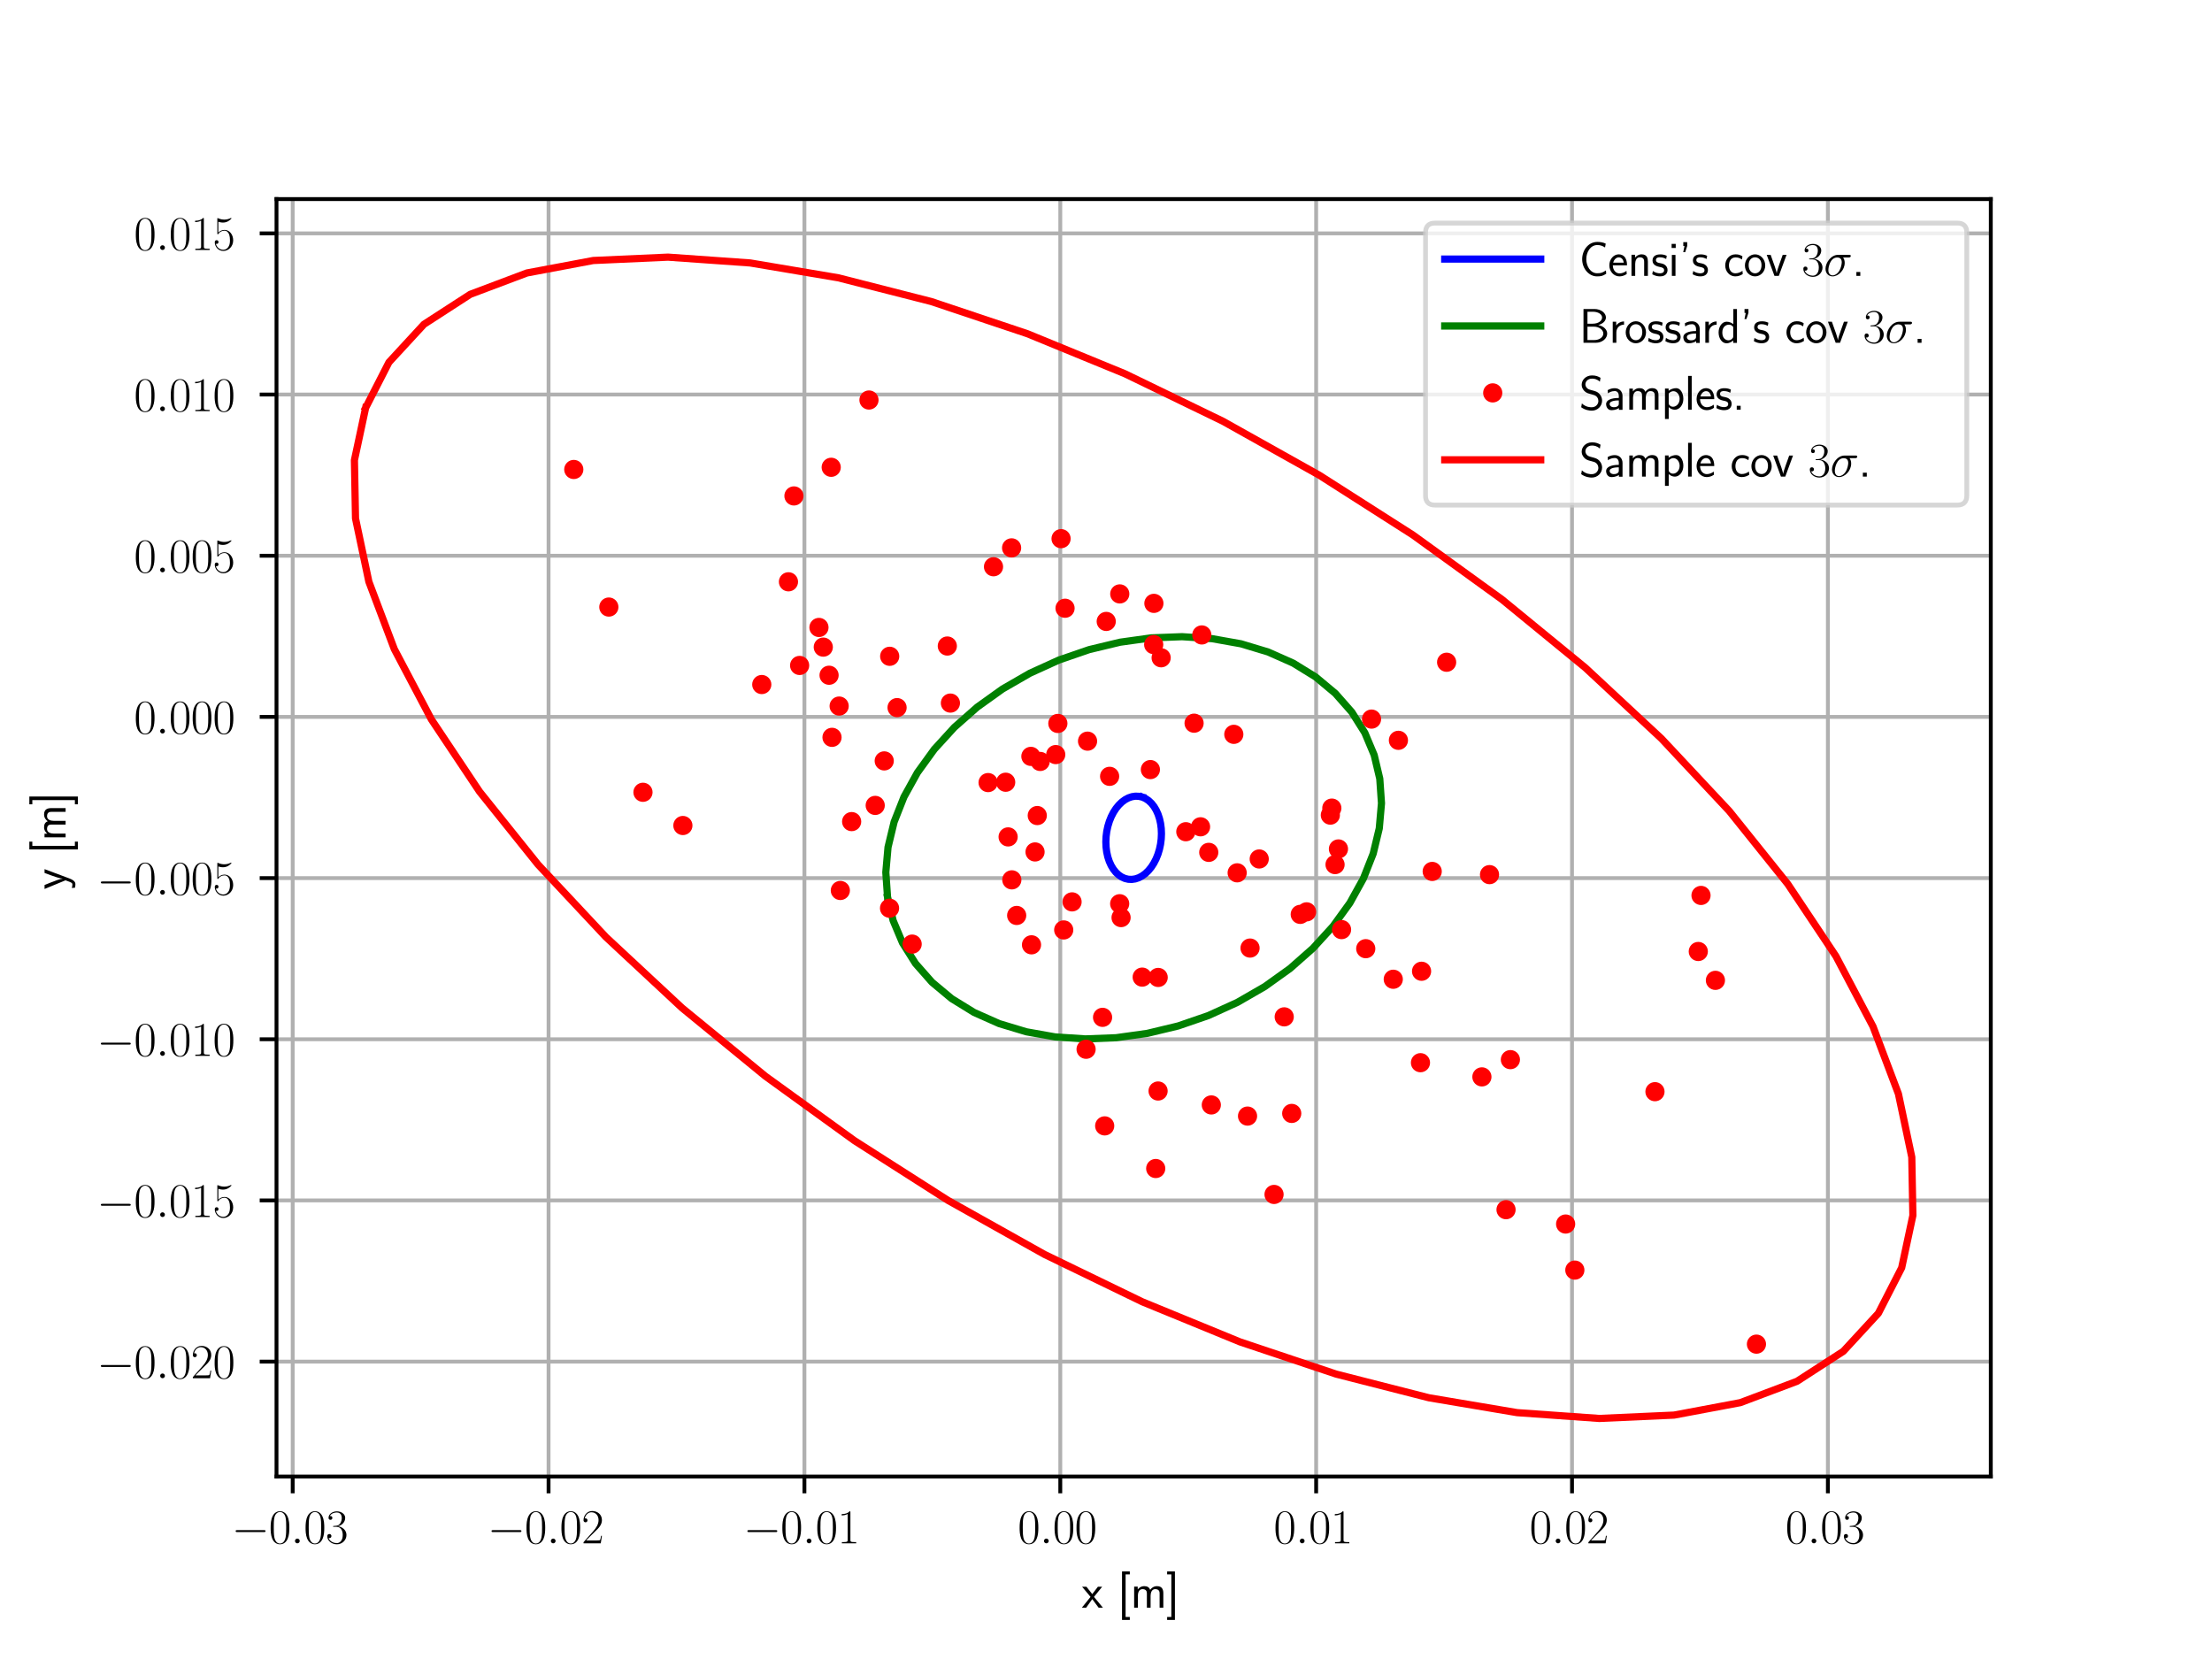 <?xml version="1.0" encoding="utf-8" standalone="no"?>
<!DOCTYPE svg PUBLIC "-//W3C//DTD SVG 1.1//EN"
  "http://www.w3.org/Graphics/SVG/1.1/DTD/svg11.dtd">
<svg xmlns:xlink="http://www.w3.org/1999/xlink" width="460.8pt" height="345.6pt" viewBox="0 0 460.8 345.6" xmlns="http://www.w3.org/2000/svg" version="1.1">
 <defs>
  <style type="text/css">*{stroke-linejoin: round; stroke-linecap: butt}</style>
 </defs>
 <g id="figure_1">
  <g id="patch_1">
   <path d="M 0 345.6 
L 460.8 345.6 
L 460.8 0 
L 0 0 
z
" style="fill: #ffffff"/>
  </g>
  <g id="axes_1">
   <g id="patch_2">
    <path d="M 57.6 307.584 
L 414.72 307.584 
L 414.72 41.472 
L 57.6 41.472 
z
" style="fill: #ffffff"/>
   </g>
   <g id="patch_3">
    <path d="M 237.97 166.056 
L 238.645 166.357 
L 239.281 166.786 
L 239.867 167.337 
L 240.396 168.002 
L 240.857 168.77 
L 241.244 169.629 
L 241.551 170.565 
L 241.773 171.563 
L 241.907 172.608 
L 241.95 173.684 
L 241.902 174.772 
L 241.763 175.857 
L 241.535 176.921 
L 241.223 177.947 
L 240.831 178.92 
L 240.366 179.823 
L 239.834 180.642 
L 239.244 181.365 
L 238.606 181.98 
L 237.928 182.478 
L 237.224 182.85 
L 236.502 183.092 
L 235.775 183.198 
L 235.054 183.167 
L 234.35 183 
L 233.675 182.699 
L 233.039 182.27 
L 232.453 181.719 
L 231.924 181.054 
L 231.463 180.286 
L 231.076 179.427 
L 230.769 178.491 
L 230.547 177.493 
L 230.413 176.448 
L 230.37 175.372 
L 230.418 174.284 
L 230.557 173.199 
L 230.785 172.135 
L 231.097 171.109 
L 231.489 170.136 
L 231.954 169.233 
L 232.486 168.414 
L 233.076 167.691 
L 233.714 167.076 
L 234.392 166.578 
L 235.096 166.206 
L 235.818 165.964 
L 236.545 165.858 
L 237.266 165.889 
L 237.97 166.056 
L 237.97 166.056 
z
" clip-path="url(#p1219612575)" style="fill: none; opacity: 0"/>
   </g>
   <g id="patch_4">
    <path d="M 184.887 186.838 
L 184.532 181.721 
L 184.992 176.49 
L 186.258 171.229 
L 188.311 166.02 
L 191.119 160.945 
L 194.637 156.084 
L 198.81 151.514 
L 203.572 147.307 
L 208.847 143.53 
L 214.554 140.241 
L 220.602 137.493 
L 226.894 135.328 
L 233.333 133.783 
L 239.817 132.879 
L 246.242 132.633 
L 252.509 133.047 
L 258.518 134.116 
L 264.174 135.821 
L 269.389 138.138 
L 274.079 141.028 
L 278.172 144.446 
L 281.602 148.339 
L 284.315 152.645 
L 286.269 157.296 
L 287.433 162.218 
L 287.788 167.335 
L 287.328 172.566 
L 286.062 177.827 
L 284.009 183.036 
L 281.201 188.111 
L 277.683 192.972 
L 273.51 197.542 
L 268.748 201.749 
L 263.473 205.526 
L 257.766 208.815 
L 251.718 211.563 
L 245.426 213.728 
L 238.987 215.273 
L 232.503 216.177 
L 226.078 216.423 
L 219.811 216.009 
L 213.802 214.94 
L 208.146 213.235 
L 202.931 210.918 
L 198.241 208.028 
L 194.148 204.61 
L 190.718 200.717 
L 188.005 196.411 
L 186.051 191.76 
L 184.887 186.838 
L 184.887 186.838 
z
" clip-path="url(#p1219612575)" style="fill: none; opacity: 0"/>
   </g>
   <g id="patch_5">
    <path d="M 76.166 84.959 
L 81.023 75.473 
L 88.326 67.55 
L 97.96 61.313 
L 109.774 56.862 
L 123.581 54.267 
L 139.164 53.568 
L 156.276 54.777 
L 174.649 57.874 
L 193.991 62.811 
L 213.998 69.51 
L 234.355 77.865 
L 254.74 87.745 
L 274.832 98.993 
L 294.315 111.433 
L 312.88 124.867 
L 330.235 139.085 
L 346.107 153.861 
L 360.244 168.964 
L 372.425 184.154 
L 382.457 199.193 
L 390.182 213.842 
L 395.477 227.872 
L 398.261 241.06 
L 398.487 253.199 
L 396.154 264.097 
L 391.297 273.583 
L 383.994 281.506 
L 374.36 287.743 
L 362.546 292.194 
L 348.739 294.789 
L 333.156 295.488 
L 316.044 294.279 
L 297.671 291.182 
L 278.329 286.245 
L 258.322 279.546 
L 237.965 271.191 
L 217.58 261.311 
L 197.488 250.063 
L 178.005 237.623 
L 159.44 224.189 
L 142.085 209.971 
L 126.213 195.195 
L 112.076 180.092 
L 99.895 164.902 
L 89.863 149.863 
L 82.138 135.214 
L 76.843 121.184 
L 74.059 107.996 
L 73.833 95.857 
L 76.166 84.959 
L 76.166 84.959 
z
" clip-path="url(#p1219612575)" style="fill: none; opacity: 0"/>
   </g>
   <g id="matplotlib.axis_1">
    <g id="xtick_1">
     <g id="line2d_1">
      <path d="M 60.973 307.584 
L 60.973 41.472 
" clip-path="url(#p1219612575)" style="fill: none; stroke: #b0b0b0; stroke-width: 0.8; stroke-linecap: square"/>
     </g>
     <g id="line2d_2">
      <defs>
       <path id="m719118307e" d="M 0 0 
L 0 3.5 
" style="stroke: #000000; stroke-width: 0.8"/>
      </defs>
      <g>
       <use xlink:href="#m719118307e" x="60.973" y="307.584" style="stroke: #000000; stroke-width: 0.8"/>
      </g>
     </g>
     <g id="text_1">
      <!-- $\mathdefault{−0.03}$ -->
      <g transform="translate(48.243 321.502) scale(0.1 -0.1)">
       <defs>
        <path id="CMSY10-0" d="M 4218 1472 
C 4326 1472 4442 1472 4442 1600 
C 4442 1728 4326 1728 4218 1728 
L 755 1728 
C 646 1728 531 1728 531 1600 
C 531 1472 646 1472 755 1472 
L 4218 1472 
z
" transform="scale(0.016)"/>
        <path id="CMR17-30" d="M 2688 2025 
C 2688 2416 2682 3080 2413 3591 
C 2176 4039 1798 4198 1466 4198 
C 1158 4198 768 4058 525 3597 
C 269 3118 243 2524 243 2025 
C 243 1661 250 1106 448 619 
C 723 -39 1216 -128 1466 -128 
C 1760 -128 2208 -7 2470 600 
C 2662 1042 2688 1559 2688 2025 
z
M 1466 -26 
C 1056 -26 813 325 723 812 
C 653 1188 653 1738 653 2096 
C 653 2588 653 2997 736 3387 
C 858 3929 1216 4096 1466 4096 
C 1728 4096 2067 3923 2189 3400 
C 2272 3036 2278 2607 2278 2096 
C 2278 1680 2278 1169 2202 792 
C 2067 95 1690 -26 1466 -26 
z
" transform="scale(0.016)"/>
        <path id="CMMI12-3a" d="M 1178 307 
C 1178 492 1024 619 870 619 
C 685 619 557 466 557 313 
C 557 128 710 0 864 0 
C 1050 0 1178 153 1178 307 
z
" transform="scale(0.016)"/>
        <path id="CMR17-33" d="M 1414 2157 
C 1984 2157 2234 1662 2234 1090 
C 2234 320 1824 25 1453 25 
C 1114 25 563 194 390 693 
C 422 680 454 680 486 680 
C 640 680 755 782 755 948 
C 755 1133 614 1216 486 1216 
C 378 1216 211 1165 211 926 
C 211 335 787 -128 1466 -128 
C 2176 -128 2720 430 2720 1085 
C 2720 1707 2208 2157 1600 2227 
C 2086 2328 2554 2756 2554 3329 
C 2554 3820 2048 4179 1472 4179 
C 890 4179 378 3829 378 3329 
C 378 3110 544 3072 627 3072 
C 762 3072 877 3155 877 3321 
C 877 3486 762 3569 627 3569 
C 602 3569 570 3569 544 3557 
C 730 3959 1235 4032 1459 4032 
C 1683 4032 2106 3925 2106 3320 
C 2106 3143 2080 2828 1862 2550 
C 1670 2304 1453 2304 1242 2284 
C 1210 2284 1062 2269 1037 2269 
C 992 2263 966 2257 966 2208 
C 966 2163 973 2157 1101 2157 
L 1414 2157 
z
" transform="scale(0.016)"/>
       </defs>
       <use xlink:href="#CMSY10-0" transform="scale(0.996)"/>
       <use xlink:href="#CMR17-30" transform="translate(77.487 0) scale(0.996)"/>
       <use xlink:href="#CMMI12-3a" transform="translate(123.178 0) scale(0.996)"/>
       <use xlink:href="#CMR17-30" transform="translate(150.275 0) scale(0.996)"/>
       <use xlink:href="#CMR17-33" transform="translate(195.966 0) scale(0.996)"/>
      </g>
     </g>
    </g>
    <g id="xtick_2">
     <g id="line2d_3">
      <path d="M 114.274 307.584 
L 114.274 41.472 
" clip-path="url(#p1219612575)" style="fill: none; stroke: #b0b0b0; stroke-width: 0.8; stroke-linecap: square"/>
     </g>
     <g id="line2d_4">
      <g>
       <use xlink:href="#m719118307e" x="114.274" y="307.584" style="stroke: #000000; stroke-width: 0.8"/>
      </g>
     </g>
     <g id="text_2">
      <!-- $\mathdefault{−0.02}$ -->
      <g transform="translate(101.544 321.502) scale(0.1 -0.1)">
       <defs>
        <path id="CMR17-32" d="M 2669 989 
L 2554 989 
C 2490 536 2438 459 2413 420 
C 2381 369 1920 369 1830 369 
L 602 369 
C 832 619 1280 1072 1824 1597 
C 2214 1967 2669 2402 2669 3035 
C 2669 3790 2067 4224 1395 4224 
C 691 4224 262 3604 262 3030 
C 262 2780 448 2748 525 2748 
C 589 2748 781 2787 781 3010 
C 781 3207 614 3264 525 3264 
C 486 3264 448 3258 422 3245 
C 544 3790 915 4058 1306 4058 
C 1862 4058 2227 3617 2227 3035 
C 2227 2479 1901 2000 1536 1584 
L 262 146 
L 262 0 
L 2515 0 
L 2669 989 
z
" transform="scale(0.016)"/>
       </defs>
       <use xlink:href="#CMSY10-0" transform="scale(0.996)"/>
       <use xlink:href="#CMR17-30" transform="translate(77.487 0) scale(0.996)"/>
       <use xlink:href="#CMMI12-3a" transform="translate(123.178 0) scale(0.996)"/>
       <use xlink:href="#CMR17-30" transform="translate(150.275 0) scale(0.996)"/>
       <use xlink:href="#CMR17-32" transform="translate(195.966 0) scale(0.996)"/>
      </g>
     </g>
    </g>
    <g id="xtick_3">
     <g id="line2d_5">
      <path d="M 167.576 307.584 
L 167.576 41.472 
" clip-path="url(#p1219612575)" style="fill: none; stroke: #b0b0b0; stroke-width: 0.8; stroke-linecap: square"/>
     </g>
     <g id="line2d_6">
      <g>
       <use xlink:href="#m719118307e" x="167.576" y="307.584" style="stroke: #000000; stroke-width: 0.8"/>
      </g>
     </g>
     <g id="text_3">
      <!-- $\mathdefault{−0.01}$ -->
      <g transform="translate(154.845 321.502) scale(0.1 -0.1)">
       <defs>
        <path id="CMR17-31" d="M 1702 4058 
C 1702 4192 1696 4192 1606 4192 
C 1357 3916 979 3827 621 3827 
C 602 3827 570 3827 563 3808 
C 557 3795 557 3782 557 3648 
C 755 3648 1088 3686 1344 3839 
L 1344 461 
C 1344 236 1331 160 781 160 
L 589 160 
L 589 0 
C 896 0 1216 0 1523 0 
C 1830 0 2150 0 2458 0 
L 2458 160 
L 2266 160 
C 1715 160 1702 230 1702 458 
L 1702 4058 
z
" transform="scale(0.016)"/>
       </defs>
       <use xlink:href="#CMSY10-0" transform="scale(0.996)"/>
       <use xlink:href="#CMR17-30" transform="translate(77.487 0) scale(0.996)"/>
       <use xlink:href="#CMMI12-3a" transform="translate(123.178 0) scale(0.996)"/>
       <use xlink:href="#CMR17-30" transform="translate(150.275 0) scale(0.996)"/>
       <use xlink:href="#CMR17-31" transform="translate(195.966 0) scale(0.996)"/>
      </g>
     </g>
    </g>
    <g id="xtick_4">
     <g id="line2d_7">
      <path d="M 220.877 307.584 
L 220.877 41.472 
" clip-path="url(#p1219612575)" style="fill: none; stroke: #b0b0b0; stroke-width: 0.8; stroke-linecap: square"/>
     </g>
     <g id="line2d_8">
      <g>
       <use xlink:href="#m719118307e" x="220.877" y="307.584" style="stroke: #000000; stroke-width: 0.8"/>
      </g>
     </g>
     <g id="text_4">
      <!-- $\mathdefault{0.00}$ -->
      <g transform="translate(212.021 321.502) scale(0.1 -0.1)">
       <use xlink:href="#CMR17-30" transform="scale(0.996)"/>
       <use xlink:href="#CMMI12-3a" transform="translate(45.69 0) scale(0.996)"/>
       <use xlink:href="#CMR17-30" transform="translate(72.788 0) scale(0.996)"/>
       <use xlink:href="#CMR17-30" transform="translate(118.478 0) scale(0.996)"/>
      </g>
     </g>
    </g>
    <g id="xtick_5">
     <g id="line2d_9">
      <path d="M 274.178 307.584 
L 274.178 41.472 
" clip-path="url(#p1219612575)" style="fill: none; stroke: #b0b0b0; stroke-width: 0.8; stroke-linecap: square"/>
     </g>
     <g id="line2d_10">
      <g>
       <use xlink:href="#m719118307e" x="274.178" y="307.584" style="stroke: #000000; stroke-width: 0.8"/>
      </g>
     </g>
     <g id="text_5">
      <!-- $\mathdefault{0.01}$ -->
      <g transform="translate(265.323 321.502) scale(0.1 -0.1)">
       <use xlink:href="#CMR17-30" transform="scale(0.996)"/>
       <use xlink:href="#CMMI12-3a" transform="translate(45.69 0) scale(0.996)"/>
       <use xlink:href="#CMR17-30" transform="translate(72.788 0) scale(0.996)"/>
       <use xlink:href="#CMR17-31" transform="translate(118.478 0) scale(0.996)"/>
      </g>
     </g>
    </g>
    <g id="xtick_6">
     <g id="line2d_11">
      <path d="M 327.48 307.584 
L 327.48 41.472 
" clip-path="url(#p1219612575)" style="fill: none; stroke: #b0b0b0; stroke-width: 0.8; stroke-linecap: square"/>
     </g>
     <g id="line2d_12">
      <g>
       <use xlink:href="#m719118307e" x="327.48" y="307.584" style="stroke: #000000; stroke-width: 0.8"/>
      </g>
     </g>
     <g id="text_6">
      <!-- $\mathdefault{0.02}$ -->
      <g transform="translate(318.624 321.502) scale(0.1 -0.1)">
       <use xlink:href="#CMR17-30" transform="scale(0.996)"/>
       <use xlink:href="#CMMI12-3a" transform="translate(45.69 0) scale(0.996)"/>
       <use xlink:href="#CMR17-30" transform="translate(72.788 0) scale(0.996)"/>
       <use xlink:href="#CMR17-32" transform="translate(118.478 0) scale(0.996)"/>
      </g>
     </g>
    </g>
    <g id="xtick_7">
     <g id="line2d_13">
      <path d="M 380.781 307.584 
L 380.781 41.472 
" clip-path="url(#p1219612575)" style="fill: none; stroke: #b0b0b0; stroke-width: 0.8; stroke-linecap: square"/>
     </g>
     <g id="line2d_14">
      <g>
       <use xlink:href="#m719118307e" x="380.781" y="307.584" style="stroke: #000000; stroke-width: 0.8"/>
      </g>
     </g>
     <g id="text_7">
      <!-- $\mathdefault{0.03}$ -->
      <g transform="translate(371.926 321.502) scale(0.1 -0.1)">
       <use xlink:href="#CMR17-30" transform="scale(0.996)"/>
       <use xlink:href="#CMMI12-3a" transform="translate(45.69 0) scale(0.996)"/>
       <use xlink:href="#CMR17-30" transform="translate(72.788 0) scale(0.996)"/>
       <use xlink:href="#CMR17-33" transform="translate(118.478 0) scale(0.996)"/>
      </g>
     </g>
    </g>
    <g id="text_8">
     <!-- x [m] -->
     <g transform="translate(225.367 334.912) scale(0.1 -0.1)">
      <defs>
       <path id="CMSS17-78" d="M 1587 1414 
L 2656 2739 
L 2099 2739 
L 1363 1777 
L 602 2739 
L 32 2739 
L 1139 1414 
L 0 0 
L 563 0 
L 1363 1121 
L 2195 0 
L 2758 0 
L 1587 1414 
z
" transform="scale(0.016)"/>
       <path id="CMSS17-5b" d="M 1613 -1600 
L 1613 -1212 
L 1062 -1212 
L 1062 4352 
L 1613 4352 
L 1613 4741 
L 595 4741 
L 595 -1600 
L 1613 -1600 
z
" transform="scale(0.016)"/>
       <path id="CMSS17-6d" d="M 4288 1877 
C 4288 2308 4179 2816 3462 2816 
C 2982 2816 2694 2516 2566 2331 
C 2451 2670 2182 2816 1798 2816 
C 1363 2816 1088 2568 941 2389 
L 941 2758 
L 474 2758 
L 474 0 
L 960 0 
L 960 1559 
C 960 1939 1101 2428 1555 2428 
C 2138 2428 2138 2016 2138 1829 
L 2138 0 
L 2624 0 
L 2624 1559 
C 2624 1939 2765 2428 3219 2428 
C 3802 2428 3802 2016 3802 1829 
L 3802 0 
L 4288 0 
L 4288 1877 
z
" transform="scale(0.016)"/>
       <path id="CMSS17-5d" d="M 1146 4741 
L 128 4741 
L 128 4352 
L 678 4352 
L 678 -1212 
L 128 -1212 
L 128 -1600 
L 1146 -1600 
L 1146 4741 
z
" transform="scale(0.016)"/>
      </defs>
      <use xlink:href="#CMSS17-78" transform="scale(0.996)"/>
      <use xlink:href="#CMSS17-5b" transform="translate(74.229 0) scale(0.996)"/>
      <use xlink:href="#CMSS17-6d" transform="translate(101.415 0) scale(0.996)"/>
      <use xlink:href="#CMSS17-5d" transform="translate(175.644 0) scale(0.996)"/>
     </g>
    </g>
   </g>
   <g id="matplotlib.axis_2">
    <g id="ytick_1">
     <g id="line2d_15">
      <path d="M 57.6 283.646 
L 414.72 283.646 
" clip-path="url(#p1219612575)" style="fill: none; stroke: #b0b0b0; stroke-width: 0.8; stroke-linecap: square"/>
     </g>
     <g id="line2d_16">
      <defs>
       <path id="m2ccf26d8b0" d="M 0 0 
L -3.5 0 
" style="stroke: #000000; stroke-width: 0.8"/>
      </defs>
      <g>
       <use xlink:href="#m2ccf26d8b0" x="57.6" y="283.646" style="stroke: #000000; stroke-width: 0.8"/>
      </g>
     </g>
     <g id="text_9">
      <!-- $\mathdefault{−0.020}$ -->
      <g transform="translate(20.159 287.106) scale(0.1 -0.1)">
       <use xlink:href="#CMSY10-0" transform="scale(0.996)"/>
       <use xlink:href="#CMR17-30" transform="translate(77.487 0) scale(0.996)"/>
       <use xlink:href="#CMMI12-3a" transform="translate(123.178 0) scale(0.996)"/>
       <use xlink:href="#CMR17-30" transform="translate(150.275 0) scale(0.996)"/>
       <use xlink:href="#CMR17-32" transform="translate(195.966 0) scale(0.996)"/>
       <use xlink:href="#CMR17-30" transform="translate(241.656 0) scale(0.996)"/>
      </g>
     </g>
    </g>
    <g id="ytick_2">
     <g id="line2d_17">
      <path d="M 57.6 250.071 
L 414.72 250.071 
" clip-path="url(#p1219612575)" style="fill: none; stroke: #b0b0b0; stroke-width: 0.8; stroke-linecap: square"/>
     </g>
     <g id="line2d_18">
      <g>
       <use xlink:href="#m2ccf26d8b0" x="57.6" y="250.071" style="stroke: #000000; stroke-width: 0.8"/>
      </g>
     </g>
     <g id="text_10">
      <!-- $\mathdefault{−0.015}$ -->
      <g transform="translate(20.159 253.53) scale(0.1 -0.1)">
       <defs>
        <path id="CMR17-35" d="M 730 3692 
C 794 3666 1056 3584 1325 3584 
C 1920 3584 2246 3911 2432 4100 
C 2432 4157 2432 4192 2394 4192 
C 2387 4192 2374 4192 2323 4163 
C 2099 4058 1837 3973 1517 3973 
C 1325 3973 1037 3999 723 4139 
C 653 4171 640 4171 634 4171 
C 602 4171 595 4164 595 4037 
L 595 2203 
C 595 2089 595 2057 659 2057 
C 691 2057 704 2070 736 2114 
C 941 2401 1222 2522 1542 2522 
C 1766 2522 2246 2382 2246 1289 
C 2246 1085 2246 715 2054 421 
C 1894 159 1645 25 1370 25 
C 947 25 518 320 403 814 
C 429 807 480 795 506 795 
C 589 795 749 840 749 1038 
C 749 1210 627 1280 506 1280 
C 358 1280 262 1190 262 1011 
C 262 454 704 -128 1382 -128 
C 2042 -128 2669 440 2669 1264 
C 2669 2030 2170 2624 1549 2624 
C 1222 2624 947 2503 730 2274 
L 730 3692 
z
" transform="scale(0.016)"/>
       </defs>
       <use xlink:href="#CMSY10-0" transform="scale(0.996)"/>
       <use xlink:href="#CMR17-30" transform="translate(77.487 0) scale(0.996)"/>
       <use xlink:href="#CMMI12-3a" transform="translate(123.178 0) scale(0.996)"/>
       <use xlink:href="#CMR17-30" transform="translate(150.275 0) scale(0.996)"/>
       <use xlink:href="#CMR17-31" transform="translate(195.966 0) scale(0.996)"/>
       <use xlink:href="#CMR17-35" transform="translate(241.656 0) scale(0.996)"/>
      </g>
     </g>
    </g>
    <g id="ytick_3">
     <g id="line2d_19">
      <path d="M 57.6 216.495 
L 414.72 216.495 
" clip-path="url(#p1219612575)" style="fill: none; stroke: #b0b0b0; stroke-width: 0.8; stroke-linecap: square"/>
     </g>
     <g id="line2d_20">
      <g>
       <use xlink:href="#m2ccf26d8b0" x="57.6" y="216.495" style="stroke: #000000; stroke-width: 0.8"/>
      </g>
     </g>
     <g id="text_11">
      <!-- $\mathdefault{−0.010}$ -->
      <g transform="translate(20.159 219.955) scale(0.1 -0.1)">
       <use xlink:href="#CMSY10-0" transform="scale(0.996)"/>
       <use xlink:href="#CMR17-30" transform="translate(77.487 0) scale(0.996)"/>
       <use xlink:href="#CMMI12-3a" transform="translate(123.178 0) scale(0.996)"/>
       <use xlink:href="#CMR17-30" transform="translate(150.275 0) scale(0.996)"/>
       <use xlink:href="#CMR17-31" transform="translate(195.966 0) scale(0.996)"/>
       <use xlink:href="#CMR17-30" transform="translate(241.656 0) scale(0.996)"/>
      </g>
     </g>
    </g>
    <g id="ytick_4">
     <g id="line2d_21">
      <path d="M 57.6 182.92 
L 414.72 182.92 
" clip-path="url(#p1219612575)" style="fill: none; stroke: #b0b0b0; stroke-width: 0.8; stroke-linecap: square"/>
     </g>
     <g id="line2d_22">
      <g>
       <use xlink:href="#m2ccf26d8b0" x="57.6" y="182.92" style="stroke: #000000; stroke-width: 0.8"/>
      </g>
     </g>
     <g id="text_12">
      <!-- $\mathdefault{−0.005}$ -->
      <g transform="translate(20.159 186.379) scale(0.1 -0.1)">
       <use xlink:href="#CMSY10-0" transform="scale(0.996)"/>
       <use xlink:href="#CMR17-30" transform="translate(77.487 0) scale(0.996)"/>
       <use xlink:href="#CMMI12-3a" transform="translate(123.178 0) scale(0.996)"/>
       <use xlink:href="#CMR17-30" transform="translate(150.275 0) scale(0.996)"/>
       <use xlink:href="#CMR17-30" transform="translate(195.966 0) scale(0.996)"/>
       <use xlink:href="#CMR17-35" transform="translate(241.656 0) scale(0.996)"/>
      </g>
     </g>
    </g>
    <g id="ytick_5">
     <g id="line2d_23">
      <path d="M 57.6 149.344 
L 414.72 149.344 
" clip-path="url(#p1219612575)" style="fill: none; stroke: #b0b0b0; stroke-width: 0.8; stroke-linecap: square"/>
     </g>
     <g id="line2d_24">
      <g>
       <use xlink:href="#m2ccf26d8b0" x="57.6" y="149.344" style="stroke: #000000; stroke-width: 0.8"/>
      </g>
     </g>
     <g id="text_13">
      <!-- $\mathdefault{0.000}$ -->
      <g transform="translate(27.907 152.804) scale(0.1 -0.1)">
       <use xlink:href="#CMR17-30" transform="scale(0.996)"/>
       <use xlink:href="#CMMI12-3a" transform="translate(45.69 0) scale(0.996)"/>
       <use xlink:href="#CMR17-30" transform="translate(72.788 0) scale(0.996)"/>
       <use xlink:href="#CMR17-30" transform="translate(118.478 0) scale(0.996)"/>
       <use xlink:href="#CMR17-30" transform="translate(164.169 0) scale(0.996)"/>
      </g>
     </g>
    </g>
    <g id="ytick_6">
     <g id="line2d_25">
      <path d="M 57.6 115.769 
L 414.72 115.769 
" clip-path="url(#p1219612575)" style="fill: none; stroke: #b0b0b0; stroke-width: 0.8; stroke-linecap: square"/>
     </g>
     <g id="line2d_26">
      <g>
       <use xlink:href="#m2ccf26d8b0" x="57.6" y="115.769" style="stroke: #000000; stroke-width: 0.8"/>
      </g>
     </g>
     <g id="text_14">
      <!-- $\mathdefault{0.005}$ -->
      <g transform="translate(27.907 119.228) scale(0.1 -0.1)">
       <use xlink:href="#CMR17-30" transform="scale(0.996)"/>
       <use xlink:href="#CMMI12-3a" transform="translate(45.69 0) scale(0.996)"/>
       <use xlink:href="#CMR17-30" transform="translate(72.788 0) scale(0.996)"/>
       <use xlink:href="#CMR17-30" transform="translate(118.478 0) scale(0.996)"/>
       <use xlink:href="#CMR17-35" transform="translate(164.169 0) scale(0.996)"/>
      </g>
     </g>
    </g>
    <g id="ytick_7">
     <g id="line2d_27">
      <path d="M 57.6 82.193 
L 414.72 82.193 
" clip-path="url(#p1219612575)" style="fill: none; stroke: #b0b0b0; stroke-width: 0.8; stroke-linecap: square"/>
     </g>
     <g id="line2d_28">
      <g>
       <use xlink:href="#m2ccf26d8b0" x="57.6" y="82.193" style="stroke: #000000; stroke-width: 0.8"/>
      </g>
     </g>
     <g id="text_15">
      <!-- $\mathdefault{0.010}$ -->
      <g transform="translate(27.907 85.653) scale(0.1 -0.1)">
       <use xlink:href="#CMR17-30" transform="scale(0.996)"/>
       <use xlink:href="#CMMI12-3a" transform="translate(45.69 0) scale(0.996)"/>
       <use xlink:href="#CMR17-30" transform="translate(72.788 0) scale(0.996)"/>
       <use xlink:href="#CMR17-31" transform="translate(118.478 0) scale(0.996)"/>
       <use xlink:href="#CMR17-30" transform="translate(164.169 0) scale(0.996)"/>
      </g>
     </g>
    </g>
    <g id="ytick_8">
     <g id="line2d_29">
      <path d="M 57.6 48.618 
L 414.72 48.618 
" clip-path="url(#p1219612575)" style="fill: none; stroke: #b0b0b0; stroke-width: 0.8; stroke-linecap: square"/>
     </g>
     <g id="line2d_30">
      <g>
       <use xlink:href="#m2ccf26d8b0" x="57.6" y="48.618" style="stroke: #000000; stroke-width: 0.8"/>
      </g>
     </g>
     <g id="text_16">
      <!-- $\mathdefault{0.015}$ -->
      <g transform="translate(27.907 52.077) scale(0.1 -0.1)">
       <use xlink:href="#CMR17-30" transform="scale(0.996)"/>
       <use xlink:href="#CMMI12-3a" transform="translate(45.69 0) scale(0.996)"/>
       <use xlink:href="#CMR17-30" transform="translate(72.788 0) scale(0.996)"/>
       <use xlink:href="#CMR17-31" transform="translate(118.478 0) scale(0.996)"/>
       <use xlink:href="#CMR17-35" transform="translate(164.169 0) scale(0.996)"/>
      </g>
     </g>
    </g>
    <g id="text_17">
     <!-- y [m] -->
     <g transform="translate(13.668 185.321) rotate(-90) scale(0.1 -0.1)">
      <defs>
       <path id="CMSS17-79" d="M 2675 2752 
L 2176 2752 
C 1632 1294 1446 702 1434 383 
L 1427 383 
C 1408 696 1126 1460 902 2007 
L 602 2752 
L 83 2752 
L 1216 13 
C 1146 -178 1043 -465 1011 -529 
C 870 -885 774 -885 672 -885 
C 646 -885 442 -885 211 -809 
L 250 -1229 
C 410 -1261 570 -1280 685 -1280 
C 845 -1280 1165 -1280 1459 -497 
L 2675 2752 
z
" transform="scale(0.016)"/>
      </defs>
      <use xlink:href="#CMSS17-79" transform="scale(0.996)"/>
      <use xlink:href="#CMSS17-5b" transform="translate(74.229 0) scale(0.996)"/>
      <use xlink:href="#CMSS17-6d" transform="translate(101.415 0) scale(0.996)"/>
      <use xlink:href="#CMSS17-5d" transform="translate(175.644 0) scale(0.996)"/>
     </g>
    </g>
   </g>
   <g id="line2d_31">
    <path d="M 237.97 166.056 
L 238.645 166.357 
L 239.281 166.786 
L 239.867 167.337 
L 240.396 168.002 
L 240.857 168.77 
L 241.244 169.629 
L 241.551 170.565 
L 241.773 171.563 
L 241.907 172.608 
L 241.95 173.684 
L 241.902 174.772 
L 241.763 175.857 
L 241.535 176.921 
L 241.223 177.947 
L 240.831 178.92 
L 240.366 179.823 
L 239.834 180.642 
L 239.244 181.365 
L 238.606 181.98 
L 237.928 182.478 
L 237.224 182.85 
L 236.502 183.092 
L 235.775 183.198 
L 235.054 183.167 
L 234.35 183 
L 233.675 182.699 
L 233.039 182.27 
L 232.453 181.719 
L 231.924 181.054 
L 231.463 180.286 
L 231.076 179.427 
L 230.769 178.491 
L 230.547 177.493 
L 230.413 176.448 
L 230.37 175.372 
L 230.418 174.284 
L 230.557 173.199 
L 230.785 172.135 
L 231.097 171.109 
L 231.489 170.136 
L 231.954 169.233 
L 232.486 168.414 
L 233.076 167.691 
L 233.714 167.076 
L 234.392 166.578 
L 235.096 166.206 
L 235.818 165.964 
L 236.545 165.858 
L 237.266 165.889 
L 237.97 166.056 
" clip-path="url(#p1219612575)" style="fill: none; stroke: #0000ff; stroke-width: 1.5; stroke-linecap: square"/>
   </g>
   <g id="line2d_32">
    <path d="M 184.887 186.838 
L 184.532 181.721 
L 184.992 176.49 
L 186.258 171.229 
L 188.311 166.02 
L 191.119 160.945 
L 194.637 156.084 
L 198.81 151.514 
L 203.572 147.307 
L 208.847 143.53 
L 214.554 140.241 
L 220.602 137.493 
L 226.894 135.328 
L 233.333 133.783 
L 239.817 132.879 
L 246.242 132.633 
L 252.509 133.047 
L 258.518 134.116 
L 264.174 135.821 
L 269.389 138.138 
L 274.079 141.028 
L 278.172 144.446 
L 281.602 148.339 
L 284.315 152.645 
L 286.269 157.296 
L 287.433 162.218 
L 287.788 167.335 
L 287.328 172.566 
L 286.062 177.827 
L 284.009 183.036 
L 281.201 188.111 
L 277.683 192.972 
L 273.51 197.542 
L 268.748 201.749 
L 263.473 205.526 
L 257.766 208.815 
L 251.718 211.563 
L 245.426 213.728 
L 238.987 215.273 
L 232.503 216.177 
L 226.078 216.423 
L 219.811 216.009 
L 213.802 214.94 
L 208.146 213.235 
L 202.931 210.918 
L 198.241 208.028 
L 194.148 204.61 
L 190.718 200.717 
L 188.005 196.411 
L 186.051 191.76 
L 184.887 186.838 
" clip-path="url(#p1219612575)" style="fill: none; stroke: #008000; stroke-width: 1.5; stroke-linecap: square"/>
   </g>
   <g id="line2d_33">
    <defs>
     <path id="mfb430ddf1d" d="M 0 1.5 
C 0.398 1.5 0.779 1.342 1.061 1.061 
C 1.342 0.779 1.5 0.398 1.5 0 
C 1.5 -0.398 1.342 -0.779 1.061 -1.061 
C 0.779 -1.342 0.398 -1.5 0 -1.5 
C -0.398 -1.5 -0.779 -1.342 -1.061 -1.061 
C -1.342 -0.779 -1.5 -0.398 -1.5 0 
C -1.5 0.398 -1.342 0.779 -1.061 1.061 
C -0.779 1.342 -0.398 1.5 0 1.5 
z
" style="stroke: #ff0000"/>
    </defs>
    <g clip-path="url(#p1219612575)">
     <use xlink:href="#mfb430ddf1d" x="257.724" y="181.825" style="fill: #ff0000; stroke: #ff0000"/>
     <use xlink:href="#mfb430ddf1d" x="298.355" y="181.536" style="fill: #ff0000; stroke: #ff0000"/>
     <use xlink:href="#mfb430ddf1d" x="175.059" y="185.502" style="fill: #ff0000; stroke: #ff0000"/>
     <use xlink:href="#mfb430ddf1d" x="233.541" y="191.152" style="fill: #ff0000; stroke: #ff0000"/>
     <use xlink:href="#mfb430ddf1d" x="357.352" y="204.225" style="fill: #ff0000; stroke: #ff0000"/>
     <use xlink:href="#mfb430ddf1d" x="210.736" y="114.131" style="fill: #ff0000; stroke: #ff0000"/>
     <use xlink:href="#mfb430ddf1d" x="126.832" y="126.46" style="fill: #ff0000; stroke: #ff0000"/>
     <use xlink:href="#mfb430ddf1d" x="206.966" y="118.065" style="fill: #ff0000; stroke: #ff0000"/>
     <use xlink:href="#mfb430ddf1d" x="190.02" y="196.674" style="fill: #ff0000; stroke: #ff0000"/>
     <use xlink:href="#mfb430ddf1d" x="166.576" y="138.625" style="fill: #ff0000; stroke: #ff0000"/>
     <use xlink:href="#mfb430ddf1d" x="265.407" y="248.824" style="fill: #ff0000; stroke: #ff0000"/>
     <use xlink:href="#mfb430ddf1d" x="184.202" y="158.51" style="fill: #ff0000; stroke: #ff0000"/>
     <use xlink:href="#mfb430ddf1d" x="221.592" y="193.724" style="fill: #ff0000; stroke: #ff0000"/>
     <use xlink:href="#mfb430ddf1d" x="326.149" y="254.989" style="fill: #ff0000; stroke: #ff0000"/>
     <use xlink:href="#mfb430ddf1d" x="230.448" y="129.455" style="fill: #ff0000; stroke: #ff0000"/>
     <use xlink:href="#mfb430ddf1d" x="185.34" y="136.719" style="fill: #ff0000; stroke: #ff0000"/>
     <use xlink:href="#mfb430ddf1d" x="240.377" y="125.692" style="fill: #ff0000; stroke: #ff0000"/>
     <use xlink:href="#mfb430ddf1d" x="247.027" y="173.262" style="fill: #ff0000; stroke: #ff0000"/>
     <use xlink:href="#mfb430ddf1d" x="278.117" y="180.109" style="fill: #ff0000; stroke: #ff0000"/>
     <use xlink:href="#mfb430ddf1d" x="210.01" y="174.342" style="fill: #ff0000; stroke: #ff0000"/>
     <use xlink:href="#mfb430ddf1d" x="310.295" y="182.201" style="fill: #ff0000; stroke: #ff0000"/>
     <use xlink:href="#mfb430ddf1d" x="209.502" y="162.953" style="fill: #ff0000; stroke: #ff0000"/>
     <use xlink:href="#mfb430ddf1d" x="164.249" y="121.2" style="fill: #ff0000; stroke: #ff0000"/>
     <use xlink:href="#mfb430ddf1d" x="177.413" y="171.154" style="fill: #ff0000; stroke: #ff0000"/>
     <use xlink:href="#mfb430ddf1d" x="172.711" y="140.665" style="fill: #ff0000; stroke: #ff0000"/>
     <use xlink:href="#mfb430ddf1d" x="278.823" y="176.85" style="fill: #ff0000; stroke: #ff0000"/>
     <use xlink:href="#mfb430ddf1d" x="221.04" y="112.212" style="fill: #ff0000; stroke: #ff0000"/>
     <use xlink:href="#mfb430ddf1d" x="181.024" y="83.331" style="fill: #ff0000; stroke: #ff0000"/>
     <use xlink:href="#mfb430ddf1d" x="214.753" y="157.568" style="fill: #ff0000; stroke: #ff0000"/>
     <use xlink:href="#mfb430ddf1d" x="295.91" y="221.379" style="fill: #ff0000; stroke: #ff0000"/>
     <use xlink:href="#mfb430ddf1d" x="290.242" y="203.995" style="fill: #ff0000; stroke: #ff0000"/>
     <use xlink:href="#mfb430ddf1d" x="226.557" y="154.395" style="fill: #ff0000; stroke: #ff0000"/>
     <use xlink:href="#mfb430ddf1d" x="241.271" y="203.618" style="fill: #ff0000; stroke: #ff0000"/>
     <use xlink:href="#mfb430ddf1d" x="252.339" y="230.178" style="fill: #ff0000; stroke: #ff0000"/>
     <use xlink:href="#mfb430ddf1d" x="269.089" y="231.947" style="fill: #ff0000; stroke: #ff0000"/>
     <use xlink:href="#mfb430ddf1d" x="233.269" y="123.723" style="fill: #ff0000; stroke: #ff0000"/>
     <use xlink:href="#mfb430ddf1d" x="215.619" y="177.475" style="fill: #ff0000; stroke: #ff0000"/>
     <use xlink:href="#mfb430ddf1d" x="301.359" y="137.956" style="fill: #ff0000; stroke: #ff0000"/>
     <use xlink:href="#mfb430ddf1d" x="211.792" y="190.705" style="fill: #ff0000; stroke: #ff0000"/>
     <use xlink:href="#mfb430ddf1d" x="133.942" y="165.047" style="fill: #ff0000; stroke: #ff0000"/>
     <use xlink:href="#mfb430ddf1d" x="233.251" y="188.264" style="fill: #ff0000; stroke: #ff0000"/>
     <use xlink:href="#mfb430ddf1d" x="230.127" y="234.542" style="fill: #ff0000; stroke: #ff0000"/>
     <use xlink:href="#mfb430ddf1d" x="241.251" y="227.277" style="fill: #ff0000; stroke: #ff0000"/>
     <use xlink:href="#mfb430ddf1d" x="197.343" y="134.579" style="fill: #ff0000; stroke: #ff0000"/>
     <use xlink:href="#mfb430ddf1d" x="267.526" y="211.829" style="fill: #ff0000; stroke: #ff0000"/>
     <use xlink:href="#mfb430ddf1d" x="214.882" y="196.823" style="fill: #ff0000; stroke: #ff0000"/>
     <use xlink:href="#mfb430ddf1d" x="158.691" y="142.601" style="fill: #ff0000; stroke: #ff0000"/>
     <use xlink:href="#mfb430ddf1d" x="220.371" y="150.707" style="fill: #ff0000; stroke: #ff0000"/>
     <use xlink:href="#mfb430ddf1d" x="223.331" y="187.878" style="fill: #ff0000; stroke: #ff0000"/>
     <use xlink:href="#mfb430ddf1d" x="197.988" y="146.465" style="fill: #ff0000; stroke: #ff0000"/>
     <use xlink:href="#mfb430ddf1d" x="239.648" y="160.318" style="fill: #ff0000; stroke: #ff0000"/>
     <use xlink:href="#mfb430ddf1d" x="277.444" y="168.344" style="fill: #ff0000; stroke: #ff0000"/>
     <use xlink:href="#mfb430ddf1d" x="171.506" y="134.808" style="fill: #ff0000; stroke: #ff0000"/>
     <use xlink:href="#mfb430ddf1d" x="272.19" y="189.955" style="fill: #ff0000; stroke: #ff0000"/>
     <use xlink:href="#mfb430ddf1d" x="165.394" y="103.312" style="fill: #ff0000; stroke: #ff0000"/>
     <use xlink:href="#mfb430ddf1d" x="313.735" y="251.999" style="fill: #ff0000; stroke: #ff0000"/>
     <use xlink:href="#mfb430ddf1d" x="240.334" y="134.281" style="fill: #ff0000; stroke: #ff0000"/>
     <use xlink:href="#mfb430ddf1d" x="250.358" y="132.269" style="fill: #ff0000; stroke: #ff0000"/>
     <use xlink:href="#mfb430ddf1d" x="344.76" y="227.417" style="fill: #ff0000; stroke: #ff0000"/>
     <use xlink:href="#mfb430ddf1d" x="262.319" y="178.94" style="fill: #ff0000; stroke: #ff0000"/>
     <use xlink:href="#mfb430ddf1d" x="226.251" y="218.58" style="fill: #ff0000; stroke: #ff0000"/>
     <use xlink:href="#mfb430ddf1d" x="308.708" y="224.334" style="fill: #ff0000; stroke: #ff0000"/>
     <use xlink:href="#mfb430ddf1d" x="257.025" y="152.976" style="fill: #ff0000; stroke: #ff0000"/>
     <use xlink:href="#mfb430ddf1d" x="260.408" y="197.499" style="fill: #ff0000; stroke: #ff0000"/>
     <use xlink:href="#mfb430ddf1d" x="216.687" y="158.623" style="fill: #ff0000; stroke: #ff0000"/>
     <use xlink:href="#mfb430ddf1d" x="365.899" y="280.01" style="fill: #ff0000; stroke: #ff0000"/>
     <use xlink:href="#mfb430ddf1d" x="231.154" y="161.725" style="fill: #ff0000; stroke: #ff0000"/>
     <use xlink:href="#mfb430ddf1d" x="216.082" y="169.894" style="fill: #ff0000; stroke: #ff0000"/>
     <use xlink:href="#mfb430ddf1d" x="284.51" y="197.627" style="fill: #ff0000; stroke: #ff0000"/>
     <use xlink:href="#mfb430ddf1d" x="354.352" y="186.535" style="fill: #ff0000; stroke: #ff0000"/>
     <use xlink:href="#mfb430ddf1d" x="328.068" y="264.586" style="fill: #ff0000; stroke: #ff0000"/>
     <use xlink:href="#mfb430ddf1d" x="229.686" y="211.931" style="fill: #ff0000; stroke: #ff0000"/>
     <use xlink:href="#mfb430ddf1d" x="240.757" y="243.422" style="fill: #ff0000; stroke: #ff0000"/>
     <use xlink:href="#mfb430ddf1d" x="173.324" y="153.601" style="fill: #ff0000; stroke: #ff0000"/>
     <use xlink:href="#mfb430ddf1d" x="142.257" y="171.969" style="fill: #ff0000; stroke: #ff0000"/>
     <use xlink:href="#mfb430ddf1d" x="314.641" y="220.742" style="fill: #ff0000; stroke: #ff0000"/>
     <use xlink:href="#mfb430ddf1d" x="205.838" y="163.026" style="fill: #ff0000; stroke: #ff0000"/>
     <use xlink:href="#mfb430ddf1d" x="279.469" y="193.653" style="fill: #ff0000; stroke: #ff0000"/>
     <use xlink:href="#mfb430ddf1d" x="119.529" y="97.799" style="fill: #ff0000; stroke: #ff0000"/>
     <use xlink:href="#mfb430ddf1d" x="285.714" y="149.801" style="fill: #ff0000; stroke: #ff0000"/>
     <use xlink:href="#mfb430ddf1d" x="251.806" y="177.563" style="fill: #ff0000; stroke: #ff0000"/>
     <use xlink:href="#mfb430ddf1d" x="173.156" y="97.345" style="fill: #ff0000; stroke: #ff0000"/>
     <use xlink:href="#mfb430ddf1d" x="221.87" y="126.707" style="fill: #ff0000; stroke: #ff0000"/>
     <use xlink:href="#mfb430ddf1d" x="291.315" y="154.222" style="fill: #ff0000; stroke: #ff0000"/>
     <use xlink:href="#mfb430ddf1d" x="237.941" y="203.55" style="fill: #ff0000; stroke: #ff0000"/>
     <use xlink:href="#mfb430ddf1d" x="182.323" y="167.78" style="fill: #ff0000; stroke: #ff0000"/>
     <use xlink:href="#mfb430ddf1d" x="219.929" y="157.193" style="fill: #ff0000; stroke: #ff0000"/>
     <use xlink:href="#mfb430ddf1d" x="259.885" y="232.502" style="fill: #ff0000; stroke: #ff0000"/>
     <use xlink:href="#mfb430ddf1d" x="241.888" y="137.027" style="fill: #ff0000; stroke: #ff0000"/>
     <use xlink:href="#mfb430ddf1d" x="210.782" y="183.289" style="fill: #ff0000; stroke: #ff0000"/>
     <use xlink:href="#mfb430ddf1d" x="296.138" y="202.331" style="fill: #ff0000; stroke: #ff0000"/>
     <use xlink:href="#mfb430ddf1d" x="186.876" y="147.409" style="fill: #ff0000; stroke: #ff0000"/>
     <use xlink:href="#mfb430ddf1d" x="250.097" y="172.237" style="fill: #ff0000; stroke: #ff0000"/>
     <use xlink:href="#mfb430ddf1d" x="185.308" y="189.196" style="fill: #ff0000; stroke: #ff0000"/>
     <use xlink:href="#mfb430ddf1d" x="277.135" y="169.805" style="fill: #ff0000; stroke: #ff0000"/>
     <use xlink:href="#mfb430ddf1d" x="174.811" y="147.087" style="fill: #ff0000; stroke: #ff0000"/>
     <use xlink:href="#mfb430ddf1d" x="248.749" y="150.653" style="fill: #ff0000; stroke: #ff0000"/>
     <use xlink:href="#mfb430ddf1d" x="270.867" y="190.48" style="fill: #ff0000; stroke: #ff0000"/>
     <use xlink:href="#mfb430ddf1d" x="170.603" y="130.71" style="fill: #ff0000; stroke: #ff0000"/>
     <use xlink:href="#mfb430ddf1d" x="353.785" y="198.212" style="fill: #ff0000; stroke: #ff0000"/>
    </g>
   </g>
   <g id="line2d_34">
    <path d="M 76.166 84.959 
L 81.023 75.473 
L 88.326 67.55 
L 97.96 61.313 
L 109.774 56.862 
L 123.581 54.267 
L 139.164 53.568 
L 156.276 54.777 
L 174.649 57.874 
L 193.991 62.811 
L 213.998 69.51 
L 234.355 77.865 
L 254.74 87.745 
L 274.832 98.993 
L 294.315 111.433 
L 312.88 124.867 
L 330.235 139.085 
L 346.107 153.861 
L 360.244 168.964 
L 372.425 184.154 
L 382.457 199.193 
L 390.182 213.842 
L 395.477 227.872 
L 398.261 241.06 
L 398.487 253.199 
L 396.154 264.097 
L 391.297 273.583 
L 383.994 281.506 
L 374.36 287.743 
L 362.546 292.194 
L 348.739 294.789 
L 333.156 295.488 
L 316.044 294.279 
L 297.671 291.182 
L 278.329 286.245 
L 258.322 279.546 
L 237.965 271.191 
L 217.58 261.311 
L 197.488 250.063 
L 178.005 237.623 
L 159.44 224.189 
L 142.085 209.971 
L 126.213 195.195 
L 112.076 180.092 
L 99.895 164.902 
L 89.863 149.863 
L 82.138 135.214 
L 76.843 121.184 
L 74.059 107.996 
L 73.833 95.857 
L 76.166 84.959 
" clip-path="url(#p1219612575)" style="fill: none; stroke: #ff0000; stroke-width: 1.5; stroke-linecap: square"/>
   </g>
   <g id="patch_6">
    <path d="M 57.6 307.584 
L 57.6 41.472 
" style="fill: none; stroke: #000000; stroke-width: 0.8; stroke-linejoin: miter; stroke-linecap: square"/>
   </g>
   <g id="patch_7">
    <path d="M 414.72 307.584 
L 414.72 41.472 
" style="fill: none; stroke: #000000; stroke-width: 0.8; stroke-linejoin: miter; stroke-linecap: square"/>
   </g>
   <g id="patch_8">
    <path d="M 57.6 307.584 
L 414.72 307.584 
" style="fill: none; stroke: #000000; stroke-width: 0.8; stroke-linejoin: miter; stroke-linecap: square"/>
   </g>
   <g id="patch_9">
    <path d="M 57.6 41.472 
L 414.72 41.472 
" style="fill: none; stroke: #000000; stroke-width: 0.8; stroke-linejoin: miter; stroke-linecap: square"/>
   </g>
   <g id="legend_1">
    <g id="patch_10">
     <path d="M 298.963 105.221 
L 407.72 105.221 
Q 409.72 105.221 409.72 103.221 
L 409.72 48.472 
Q 409.72 46.472 407.72 46.472 
L 298.963 46.472 
Q 296.963 46.472 296.963 48.472 
L 296.963 103.221 
Q 296.963 105.221 298.963 105.221 
z
" style="fill: #ffffff; opacity: 0.8; stroke: #cccccc; stroke-linejoin: miter"/>
    </g>
    <g id="line2d_35">
     <path d="M 300.963 53.972 
L 310.963 53.972 
L 320.963 53.972 
" style="fill: none; stroke: #0000ff; stroke-width: 1.5; stroke-linecap: square"/>
    </g>
    <g id="text_18">
     <!-- Censi's cov $3\sigma$. -->
     <g transform="translate(328.963 57.472) scale(0.1 -0.1)">
      <defs>
       <path id="CMSS17-43" d="M 3501 714 
C 3072 427 2874 344 2355 344 
C 1459 344 934 1303 934 2179 
C 934 3112 1472 4032 2381 4032 
C 2790 4032 3059 3918 3386 3715 
L 3475 4217 
C 3168 4370 2778 4440 2387 4440 
C 1158 4440 397 3316 397 2179 
C 397 927 1299 -64 2323 -64 
C 2874 -64 3066 -19 3539 280 
L 3501 714 
z
" transform="scale(0.016)"/>
       <path id="CMSS17-65" d="M 2502 1377 
C 2502 1590 2490 2003 2285 2345 
C 2061 2713 1696 2816 1421 2816 
C 755 2816 192 2188 192 1375 
C 192 582 774 -64 1510 -64 
C 1798 -64 2150 19 2470 248 
C 2470 274 2458 414 2451 420 
C 2451 433 2432 630 2432 656 
C 2125 407 1773 325 1517 325 
C 1107 325 666 667 646 1377 
L 2502 1377 
z
M 698 1728 
C 781 2084 1062 2421 1421 2421 
C 1517 2421 1965 2421 2080 1728 
L 698 1728 
z
" transform="scale(0.016)"/>
       <path id="CMSS17-6e" d="M 2618 1877 
C 2618 2283 2522 2816 1798 2816 
C 1389 2816 1120 2606 941 2389 
L 941 2758 
L 474 2758 
L 474 0 
L 960 0 
L 960 1559 
C 960 1964 1114 2428 1549 2428 
C 2112 2428 2131 2048 2131 1829 
L 2131 0 
L 2618 0 
L 2618 1877 
z
" transform="scale(0.016)"/>
       <path id="CMSS17-73" d="M 2061 2627 
C 1683 2807 1389 2807 1197 2807 
C 742 2807 198 2648 198 2003 
C 198 1359 902 1218 1094 1179 
C 1389 1122 1715 1058 1715 740 
C 1715 337 1254 337 1171 337 
C 915 337 563 407 243 638 
L 166 210 
C 531 0 883 -64 1178 -64 
C 1965 -64 2163 416 2163 781 
C 2163 1094 1984 1305 1862 1401 
C 1651 1568 1574 1587 1050 1696 
C 960 1709 646 1779 646 2066 
C 646 2432 1050 2432 1139 2432 
C 1555 2432 1811 2303 1984 2208 
L 2061 2627 
z
" transform="scale(0.016)"/>
       <path id="CMSS17-69" d="M 979 4183 
L 442 4183 
L 442 3648 
L 979 3648 
L 979 4183 
z
M 947 2739 
L 474 2739 
L 474 0 
L 947 0 
L 947 2739 
z
" transform="scale(0.016)"/>
       <path id="CMSS17-27" d="M 1088 3910 
L 1088 4413 
L 576 4413 
L 576 3904 
L 736 3904 
L 570 3104 
L 826 3104 
L 1088 3910 
z
" transform="scale(0.016)"/>
       <path id="CMSS17-63" d="M 2464 2541 
C 2464 2585 2170 2714 2093 2739 
C 1882 2816 1613 2816 1542 2816 
C 710 2816 211 2093 211 1363 
C 211 595 768 -64 1517 -64 
C 1946 -64 2253 76 2502 242 
L 2464 664 
C 2189 453 1869 337 1523 337 
C 1024 337 698 774 698 1369 
C 698 1831 909 2414 1549 2414 
C 1901 2414 2099 2343 2394 2145 
L 2464 2541 
z
" transform="scale(0.016)"/>
       <path id="CMSS17-6f" d="M 2829 1356 
C 2829 2176 2221 2816 1504 2816 
C 768 2816 173 2157 173 1356 
C 173 544 787 -64 1498 -64 
C 2227 -64 2829 563 2829 1356 
z
M 1504 337 
C 1050 337 659 709 659 1408 
C 659 2151 1114 2427 1498 2427 
C 1914 2427 2342 2126 2342 1408 
C 2342 683 1926 337 1504 337 
z
" transform="scale(0.016)"/>
       <path id="CMSS17-76" d="M 2675 2752 
L 2176 2752 
L 1747 1556 
C 1613 1165 1421 627 1389 352 
L 1382 352 
C 1370 468 1318 634 1286 749 
C 1248 890 1197 1056 1158 1172 
L 595 2752 
L 83 2752 
L 1094 0 
L 1664 0 
L 2675 2752 
z
" transform="scale(0.016)"/>
       <path id="CMMI12-1b" d="M 3251 2408 
C 3334 2408 3546 2408 3546 2612 
C 3546 2752 3424 2752 3309 2752 
L 1894 2752 
C 934 2752 243 1686 243 932 
C 243 390 595 -64 1171 -64 
C 1926 -64 2752 747 2752 1705 
C 2752 1954 2694 2196 2541 2408 
L 3251 2408 
z
M 1178 64 
C 851 64 614 313 614 754 
C 614 1137 845 2408 1786 2408 
C 2061 2408 2368 2274 2368 1781 
C 2368 1558 2266 1021 2042 652 
C 1811 275 1466 64 1178 64 
z
" transform="scale(0.016)"/>
       <path id="CMSS17-2e" d="M 1088 510 
L 576 510 
L 576 0 
L 1088 0 
L 1088 510 
z
" transform="scale(0.016)"/>
      </defs>
      <use xlink:href="#CMSS17-43" transform="scale(0.996)"/>
      <use xlink:href="#CMSS17-65" transform="translate(59.856 0) scale(0.996)"/>
      <use xlink:href="#CMSS17-6e" transform="translate(101.495 0) scale(0.996)"/>
      <use xlink:href="#CMSS17-73" transform="translate(149.7 0) scale(0.996)"/>
      <use xlink:href="#CMSS17-69" transform="translate(185.613 0) scale(0.996)"/>
      <use xlink:href="#CMSS17-27" transform="translate(207.794 0) scale(0.996)"/>
      <use xlink:href="#CMSS17-73" transform="translate(233.818 0) scale(0.996)"/>
      <use xlink:href="#CMSS17-63" transform="translate(300.961 0) scale(0.996)"/>
      <use xlink:href="#CMSS17-6f" transform="translate(342.599 0) scale(0.996)"/>
      <use xlink:href="#CMSS17-76" transform="translate(389.443 0) scale(0.996)"/>
      <use xlink:href="#CMR17-33" transform="translate(463.672 0) scale(0.996)"/>
      <use xlink:href="#CMMI12-1b" transform="translate(509.363 0) scale(0.996)"/>
      <use xlink:href="#CMSS17-2e" transform="translate(568.383 0) scale(0.996)"/>
     </g>
    </g>
    <g id="line2d_36">
     <path d="M 300.963 67.909 
L 310.963 67.909 
L 320.963 67.909 
" style="fill: none; stroke: #008000; stroke-width: 1.5; stroke-linecap: square"/>
    </g>
    <g id="text_19">
     <!-- Brossard's cov $3\sigma$. -->
     <g transform="translate(328.963 71.409) scale(0.1 -0.1)">
      <defs>
       <path id="CMSS17-42" d="M 570 4416 
L 570 0 
L 2163 0 
C 3034 0 3667 574 3667 1200 
C 3667 1685 3251 2176 2502 2317 
C 3334 2558 3501 3040 3501 3313 
C 3501 3883 2874 4416 1997 4416 
L 570 4416 
z
M 1088 2496 
L 1088 4059 
L 1824 4059 
C 2483 4059 3002 3724 3002 3306 
C 3002 2926 2592 2496 1766 2496 
L 1088 2496 
z
M 1088 357 
L 1088 2107 
L 1939 2107 
C 2630 2107 3162 1679 3162 1206 
C 3162 772 2694 357 1984 357 
L 1088 357 
z
" transform="scale(0.016)"/>
       <path id="CMSS17-72" d="M 954 1363 
C 954 1965 1395 2368 1958 2368 
L 1958 2789 
C 1549 2789 1165 2585 934 2253 
L 934 2758 
L 480 2758 
L 480 0 
L 954 0 
L 954 1363 
z
" transform="scale(0.016)"/>
       <path id="CMSS17-61" d="M 2406 1791 
C 2406 2392 1978 2808 1402 2808 
C 1120 2808 813 2757 461 2553 
L 499 2135 
C 659 2248 934 2432 1395 2432 
C 1722 2432 1920 2180 1920 1782 
L 1920 1536 
C 896 1536 256 1238 256 726 
C 256 461 416 -64 947 -64 
C 1043 -64 1562 -64 1933 217 
L 1933 -19 
L 2406 -19 
L 2406 1791 
z
M 1920 816 
C 1920 701 1920 548 1728 434 
C 1562 325 1350 325 1261 325 
C 941 325 723 511 723 744 
C 723 1211 1722 1211 1920 1211 
L 1920 816 
z
" transform="scale(0.016)"/>
       <path id="CMSS17-64" d="M 2611 4416 
L 2138 4416 
L 2138 2438 
C 1939 2603 1613 2756 1254 2756 
C 672 2756 211 2131 211 1347 
C 211 562 666 -64 1235 -64 
C 1677 -64 1971 172 2125 306 
L 2125 -13 
L 2611 -13 
L 2611 4416 
z
M 2125 836 
C 2125 747 2125 653 1926 482 
C 1798 375 1645 325 1498 325 
C 1152 325 698 576 698 1340 
C 698 2134 1210 2368 1562 2368 
C 1798 2368 1990 2254 2125 2065 
L 2125 836 
z
" transform="scale(0.016)"/>
      </defs>
      <use xlink:href="#CMSS17-42" transform="scale(0.996)"/>
      <use xlink:href="#CMSS17-72" transform="translate(62.338 0) scale(0.996)"/>
      <use xlink:href="#CMSS17-6f" transform="translate(94.248 0) scale(0.996)"/>
      <use xlink:href="#CMSS17-73" transform="translate(141.091 0) scale(0.996)"/>
      <use xlink:href="#CMSS17-73" transform="translate(177.005 0) scale(0.996)"/>
      <use xlink:href="#CMSS17-61" transform="translate(212.919 0) scale(0.996)"/>
      <use xlink:href="#CMSS17-72" transform="translate(255.238 0) scale(0.996)"/>
      <use xlink:href="#CMSS17-64" transform="translate(287.148 0) scale(0.996)"/>
      <use xlink:href="#CMSS17-27" transform="translate(335.353 0) scale(0.996)"/>
      <use xlink:href="#CMSS17-73" transform="translate(361.377 0) scale(0.996)"/>
      <use xlink:href="#CMSS17-63" transform="translate(428.52 0) scale(0.996)"/>
      <use xlink:href="#CMSS17-6f" transform="translate(470.158 0) scale(0.996)"/>
      <use xlink:href="#CMSS17-76" transform="translate(517.002 0) scale(0.996)"/>
      <use xlink:href="#CMR17-33" transform="translate(591.231 0) scale(0.996)"/>
      <use xlink:href="#CMMI12-1b" transform="translate(636.922 0) scale(0.996)"/>
      <use xlink:href="#CMSS17-2e" transform="translate(695.942 0) scale(0.996)"/>
     </g>
    </g>
    <g id="line2d_37">
     <g>
      <use xlink:href="#mfb430ddf1d" x="310.963" y="81.846" style="fill: #ff0000; stroke: #ff0000"/>
     </g>
    </g>
    <g id="text_20">
     <!-- Samples. -->
     <g transform="translate(328.963 85.346) scale(0.1 -0.1)">
      <defs>
       <path id="CMSS17-53" d="M 2797 4169 
C 2515 4334 2208 4480 1690 4480 
C 864 4480 333 3879 333 3266 
C 333 3025 403 2753 653 2475 
C 902 2196 1184 2121 1542 2033 
C 1690 1994 1939 1924 1984 1906 
C 2342 1767 2515 1444 2515 1140 
C 2515 742 2202 318 1645 318 
C 1453 318 890 318 358 819 
L 269 318 
C 794 -64 1363 -128 1651 -128 
C 2438 -128 3002 488 3002 1186 
C 3002 1440 2925 1763 2656 2061 
C 2394 2347 2163 2410 1638 2549 
C 1338 2626 1146 2677 986 2873 
C 877 3013 819 3146 819 3317 
C 819 3673 1126 4060 1690 4060 
C 1971 4060 2336 4002 2707 3660 
L 2797 4169 
z
" transform="scale(0.016)"/>
       <path id="CMSS17-70" d="M 966 333 
C 1178 129 1466 -5 1773 -5 
C 2368 -5 2880 603 2880 1412 
C 2880 2159 2496 2816 1946 2816 
C 1626 2816 1242 2702 954 2472 
L 954 2765 
L 480 2765 
L 480 -1216 
L 966 -1216 
L 966 333 
z
M 966 2100 
C 1018 2176 1235 2415 1587 2415 
C 2035 2415 2394 1960 2394 1412 
C 2394 787 1958 384 1530 384 
C 1402 384 1267 415 1139 523 
C 966 674 966 768 966 857 
L 966 2100 
z
" transform="scale(0.016)"/>
       <path id="CMSS17-6c" d="M 947 4416 
L 474 4416 
L 474 0 
L 947 0 
L 947 4416 
z
" transform="scale(0.016)"/>
      </defs>
      <use xlink:href="#CMSS17-53" transform="scale(0.996)"/>
      <use xlink:href="#CMSS17-61" transform="translate(52.049 0) scale(0.996)"/>
      <use xlink:href="#CMSS17-6d" transform="translate(96.97 0) scale(0.996)"/>
      <use xlink:href="#CMSS17-70" transform="translate(171.2 0) scale(0.996)"/>
      <use xlink:href="#CMSS17-6c" transform="translate(219.405 0) scale(0.996)"/>
      <use xlink:href="#CMSS17-65" transform="translate(241.585 0) scale(0.996)"/>
      <use xlink:href="#CMSS17-73" transform="translate(283.224 0) scale(0.996)"/>
      <use xlink:href="#CMSS17-2e" transform="translate(319.138 0) scale(0.996)"/>
     </g>
    </g>
    <g id="line2d_38">
     <path d="M 300.963 95.784 
L 310.963 95.784 
L 320.963 95.784 
" style="fill: none; stroke: #ff0000; stroke-width: 1.5; stroke-linecap: square"/>
    </g>
    <g id="text_21">
     <!-- Sample cov $3\sigma$. -->
     <g transform="translate(328.963 99.284) scale(0.1 -0.1)">
      <use xlink:href="#CMSS17-53" transform="scale(0.996)"/>
      <use xlink:href="#CMSS17-61" transform="translate(52.049 0) scale(0.996)"/>
      <use xlink:href="#CMSS17-6d" transform="translate(96.97 0) scale(0.996)"/>
      <use xlink:href="#CMSS17-70" transform="translate(171.2 0) scale(0.996)"/>
      <use xlink:href="#CMSS17-6c" transform="translate(219.405 0) scale(0.996)"/>
      <use xlink:href="#CMSS17-65" transform="translate(241.585 0) scale(0.996)"/>
      <use xlink:href="#CMSS17-63" transform="translate(314.453 0) scale(0.996)"/>
      <use xlink:href="#CMSS17-6f" transform="translate(356.092 0) scale(0.996)"/>
      <use xlink:href="#CMSS17-76" transform="translate(402.936 0) scale(0.996)"/>
      <use xlink:href="#CMR17-33" transform="translate(477.165 0) scale(0.996)"/>
      <use xlink:href="#CMMI12-1b" transform="translate(522.855 0) scale(0.996)"/>
      <use xlink:href="#CMSS17-2e" transform="translate(581.876 0) scale(0.996)"/>
     </g>
    </g>
   </g>
  </g>
 </g>
 <defs>
  <clipPath id="p1219612575">
   <rect x="57.6" y="41.472" width="357.12" height="266.112"/>
  </clipPath>
 </defs>
</svg>
